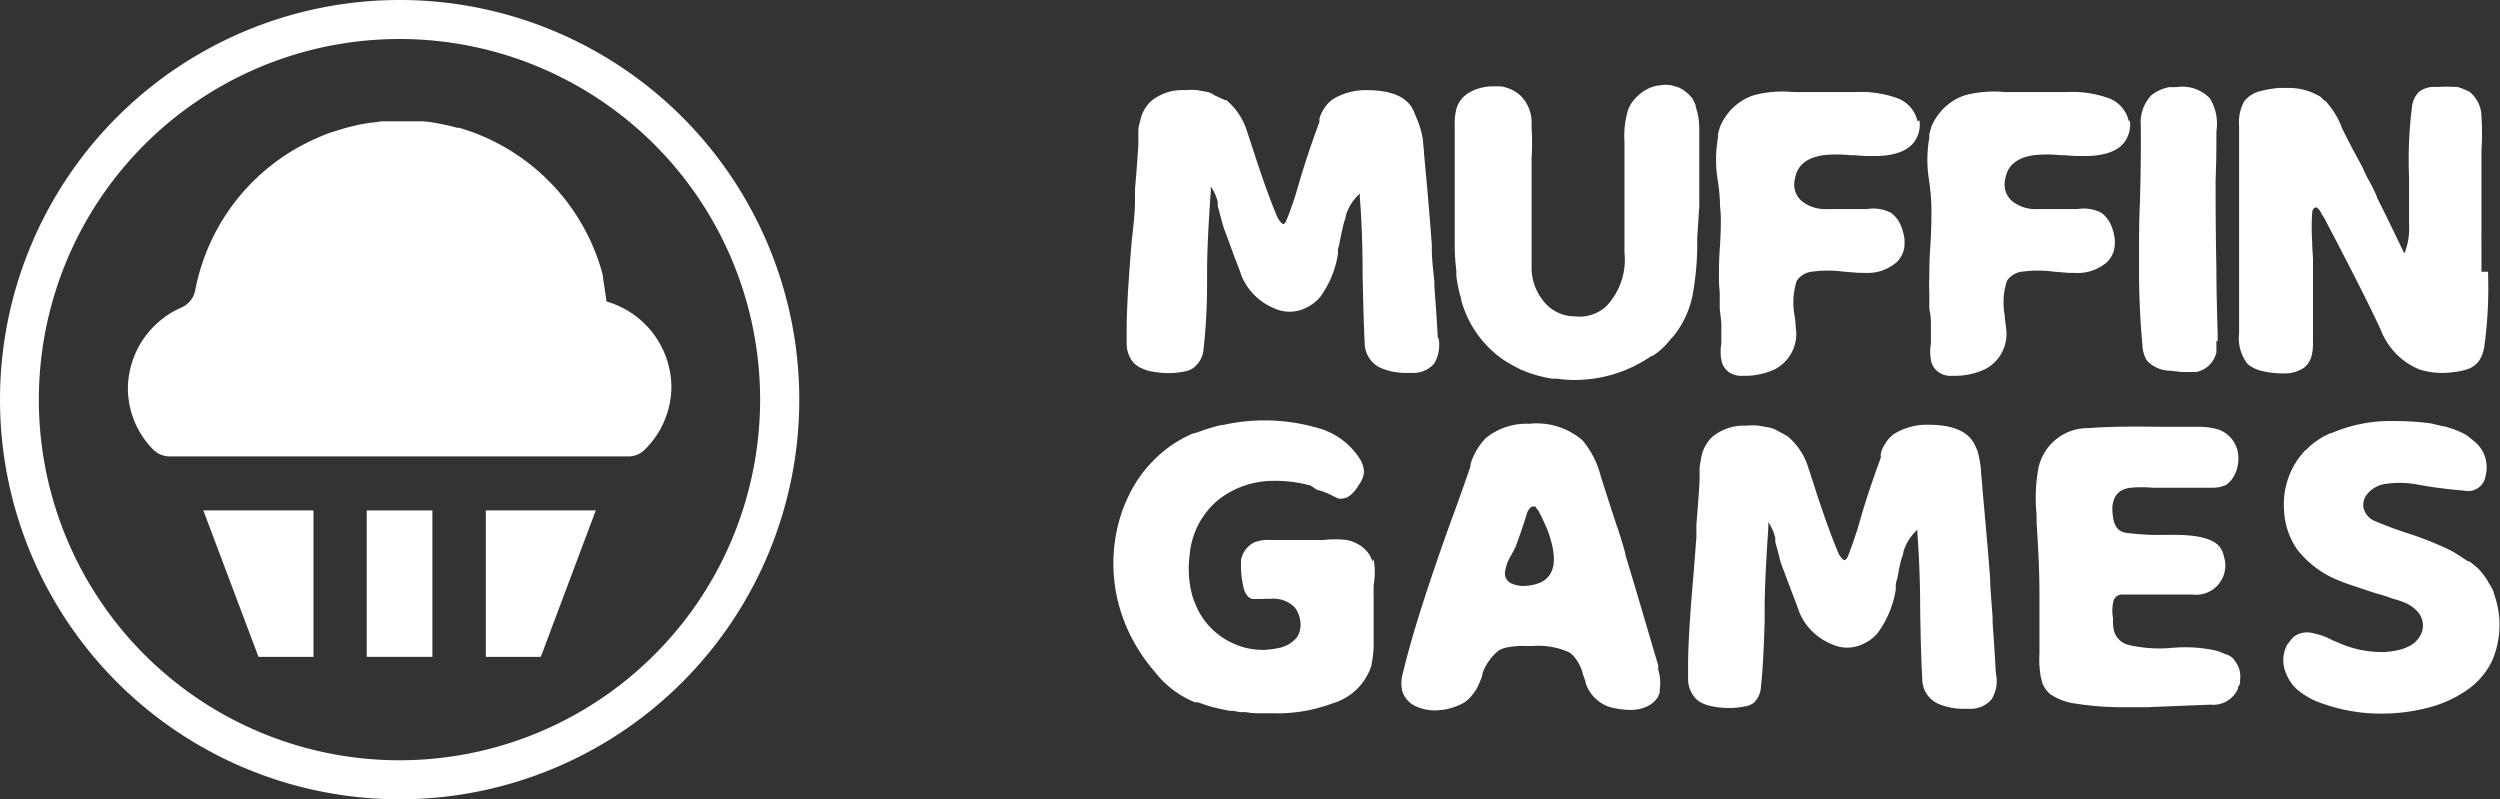<svg xmlns="http://www.w3.org/2000/svg" xmlns:xlink="http://www.w3.org/1999/xlink" id="레이어_1" data-name="레이어 1" viewBox="0 0 156.39 49.99"><rect x="0" y="0" width="156.39" height="49.99" fill="#333333" stroke="none"/><defs><style>.cls-1{fill:none;}.cls-2{clip-path:url(#clip-path);}.cls-3{fill:#fff;}</style><clipPath id="clip-path"><rect class="cls-1" width="156.39" height="49.99"/></clipPath></defs><g class="cls-2"><g id="그룹_1" data-name="그룹 1"><path id="패스_1" data-name="패스 1" class="cls-3" d="M90,21.2a2.3,2.3,0,0,1-.28,1.54,1.73,1.73,0,0,1-1.21.59l-.54,0a4.14,4.14,0,0,1-1.52-.28,1.72,1.72,0,0,1-1.08-1.6c-.05-.94-.09-2.35-.13-4.24,0-2.19-.09-3.83-.18-4.93a.3.3,0,0,0,0-.16h0l0,0a3,3,0,0,0-.87,1.36c0,.14-.08.3-.13.49s-.15.65-.26,1.18c0,.14-.07.28-.1.41v.15l0,.16a6.21,6.21,0,0,1-1.13,2.73,2.72,2.72,0,0,1-.9.67,2.29,2.29,0,0,1-2,0,3.76,3.76,0,0,1-2-2c-.08-.26-.24-.67-.46-1.23-.26-.71-.45-1.24-.59-1.6s-.17-.57-.31-1.05a3.65,3.65,0,0,0-.13-.46,2.38,2.38,0,0,1,0-.26,2.64,2.64,0,0,0-.44-1l0,0V12c-.16,2.23-.23,3.91-.23,5l0,.82c0,1.83-.13,3.2-.23,4.11A1.6,1.6,0,0,1,74.67,23a1.37,1.37,0,0,1-.64.25,5.06,5.06,0,0,1-1.9,0,2.16,2.16,0,0,1-.44-.1l0,0L71.33,23h0a2.14,2.14,0,0,1-.39-.28,1.81,1.81,0,0,1-.46-1.19l0-.28v-.05q0-.26,0-.57,0-1.87.33-5.7Q71,13.37,71,12.6l0-.77c.11-1.23.17-2.16.21-2.78,0-.32,0-.57,0-.74s0-.39.1-.67a2.31,2.31,0,0,1,.67-1.29,3.07,3.07,0,0,1,2.16-.71,4,4,0,0,1,.77,0h0l.7.13a1.11,1.11,0,0,1,.34.18l.68.31.08,0a4.1,4.1,0,0,1,1.31,2c.12.34.29.87.52,1.57.54,1.66,1,2.88,1.33,3.67a1.3,1.3,0,0,0,.29.44.24.24,0,0,0,.15.08s.1-.09.15-.21a19.86,19.86,0,0,0,.8-2.36c.19-.64.34-1.11.44-1.42.29-.89.56-1.66.84-2.4V7.6a1.33,1.33,0,0,1,0-.19,2.36,2.36,0,0,1,.8-1.18,3.93,3.93,0,0,1,2.16-.59c1.53,0,2.49.41,2.9,1.23l0,0,.15.36A6.09,6.09,0,0,1,89,8.66l.08.85,0,.1c.21,2.19.37,4.1.49,5.71a.05.05,0,0,1,0,0l0,.28c0,.74.11,1.43.16,2.08l0,.29v0c.09,1.12.16,2.16.21,3.14"/><path id="패스_2" data-name="패스 2" class="cls-3" d="M106.17,14.9a17.88,17.88,0,0,1-.28,3.51,5.87,5.87,0,0,1-1.24,2.66l-.1.1-.28.34v0a5.59,5.59,0,0,1-.62.57h0l-.3.2-.06,0a8.45,8.45,0,0,1-4.75,1.49h-.13a7.77,7.77,0,0,1-1-.08h-.19l-.1,0a8.06,8.06,0,0,1-1.67-.44h0l-.1-.05-.15-.05a10.43,10.43,0,0,1-1.09-.6,6.66,6.66,0,0,1-2.7-3.77l0-.08-.08-.26a9.58,9.58,0,0,1-.23-1.21l0-.25v-.08A13.31,13.31,0,0,1,91,15.47l0-7.66a3.56,3.56,0,0,1,.13-1.08,1.75,1.75,0,0,1,.89-1,3,3,0,0,1,1.4-.33h.1l.36,0A2.41,2.41,0,0,1,95.14,6a2.41,2.41,0,0,1,.67,1.54l0,.36V8a15.06,15.06,0,0,1,0,1.9c0,.43,0,.72,0,.87q0,1,0,2.88c0,1.37,0,2.39,0,3.06a3.28,3.28,0,0,0,.71,2.08,2.49,2.49,0,0,0,2,1,2.45,2.45,0,0,0,2-.67,4.26,4.26,0,0,0,1.1-3.34v-.36l0-1.7,0-4.86a5.64,5.64,0,0,1,.23-2,2.18,2.18,0,0,1,.47-.73,2.62,2.62,0,0,1,.7-.54,2,2,0,0,1,.81-.25,2.11,2.11,0,0,1,.75,0h0l.43.13h0a2.28,2.28,0,0,1,.88.72V6.19l.18.38v0l0,.08a4.42,4.42,0,0,1,.23,1.49c0,1.06,0,2.65,0,4.78Z"/><path id="패스_3" data-name="패스 3" class="cls-3" d="M120.07,7.53a1.73,1.73,0,0,1-.13,1q-.47,1.15-2.46,1.23h-.36c-.28,0-.64,0-1.09-.05h-.28a8,8,0,0,0-1.7,0q-1.59.24-1.77,1.5a1.37,1.37,0,0,0,.44,1.38,2.38,2.38,0,0,0,1.56.49h2l.49,0a2.42,2.42,0,0,1,1.52.23,1.87,1.87,0,0,1,.64.85,3.49,3.49,0,0,1,.21.8v0c0,.11,0,.22,0,.34a1.6,1.6,0,0,1-.49,1.1,2.77,2.77,0,0,1-2,.67h-.36l-1-.08a7.11,7.11,0,0,0-1.9,0,1.3,1.3,0,0,0-1,.59,4.52,4.52,0,0,0-.13,2.16,6.48,6.48,0,0,1,.08.77,2.5,2.5,0,0,1-1.31,2.59,4.47,4.47,0,0,1-1.8.41H109a1.41,1.41,0,0,1-.77-.18,1.17,1.17,0,0,1-.55-.83,2.8,2.8,0,0,1,0-1q0-.42,0-.6c0-.15,0-.35,0-.59s-.05-.54-.1-1c0-.21,0-.44,0-.7l0-.2v-.1a9.39,9.39,0,0,1-.05-1c0-.45,0-1.11.07-2,.06-1.07.07-1.86,0-2.39a11.44,11.44,0,0,0-.13-1.55,8.05,8.05,0,0,1,0-2.77,1.06,1.06,0,0,0,0-.23h0v0l.1-.34V8a3.51,3.51,0,0,1,1.77-1.9.31.31,0,0,0,.13-.06h0l.3-.1h0l0,0a7.16,7.16,0,0,1,2.44-.18h.39c.7,0,1.75,0,3.13,0h.34a6.66,6.66,0,0,1,2.72.42,2,2,0,0,1,1.16,1.41"/><path id="패스_4" data-name="패스 4" class="cls-3" d="M133.23,7.53a1.73,1.73,0,0,1-.13,1c-.31.77-1.13,1.18-2.47,1.23h-.36c-.27,0-.63,0-1.08-.05h-.28a8,8,0,0,0-1.7,0q-1.59.24-1.77,1.5a1.37,1.37,0,0,0,.44,1.38,2.38,2.38,0,0,0,1.56.49h2l.49,0a2.42,2.42,0,0,1,1.52.23,1.87,1.87,0,0,1,.64.85,3,3,0,0,1,.2.8v0a1.87,1.87,0,0,1,0,.34,1.6,1.6,0,0,1-.49,1.1,2.8,2.8,0,0,1-2.05.67h-.36l-.95-.08a7.11,7.11,0,0,0-1.9,0,1.3,1.3,0,0,0-1,.59,4.4,4.4,0,0,0-.13,2.16c0,.25.06.51.08.77a2.49,2.49,0,0,1-1.32,2.59,4.47,4.47,0,0,1-1.8.41h-.25a1.29,1.29,0,0,1-.77-.18,1.12,1.12,0,0,1-.56-.83,2.8,2.8,0,0,1,0-1c0-.27,0-.47,0-.59s0-.35,0-.59,0-.55-.1-1c0-.21,0-.44,0-.69l0-.21v-.1a9.39,9.39,0,0,1,0-1c0-.45,0-1.11.07-2,.06-1.06.07-1.86.06-2.39s-.06-1-.13-1.55a8.05,8.05,0,0,1,0-2.77c0-.08,0-.16,0-.23h0v0l.1-.34V8a3.51,3.51,0,0,1,1.77-1.9.31.31,0,0,0,.13-.06h0l.3-.1h0l0,0a7.16,7.16,0,0,1,2.44-.18h.39c.7,0,1.75,0,3.13,0h.34a6.66,6.66,0,0,1,2.72.42,2,2,0,0,1,1.16,1.41"/><path id="패스_5" data-name="패스 5" class="cls-3" d="M138.65,21.3c0,.12,0,.24,0,.36v.08l0,.3v0a1.74,1.74,0,0,1-.13.36,1.58,1.58,0,0,1-1.15.87l0,0-.28,0H137a2.19,2.19,0,0,1-.36,0h-.18l-.69-.08a2,2,0,0,1-1.47-.64,2,2,0,0,1-.28-1q-.18-1.86-.21-4.14v-1.9c0-.67,0-1.66.06-3,.05-2,.06-3.44.05-4.42V7.86a2.46,2.46,0,0,1,.66-1.9,2.52,2.52,0,0,1,1.13-.51h0l.38,0h.06a2.39,2.39,0,0,1,2.08.69,3,3,0,0,1,.42,2.06l0,.2c0,.64,0,1.58-.05,2.83v.2c0,1.2,0,3,.05,5.43,0,2,.08,3.5.08,4.5"/><path id="패스_6" data-name="패스 6" class="cls-3" d="M155.64,17v0a27.09,27.09,0,0,1-.23,4.68,2.29,2.29,0,0,1-.35.92,1.54,1.54,0,0,1-.63.47,4.21,4.21,0,0,1-.72.18,7,7,0,0,1-.92.08,4.88,4.88,0,0,1-1.42-.21,4.36,4.36,0,0,1-2.44-2.49c-.73-1.58-1.92-3.92-3.54-7l-.16-.25a1,1,0,0,0-.23-.34c-.1-.08-.19-.09-.26,0s-.08.12-.1.28a13.52,13.52,0,0,0,0,1.8c0,.48.05.84.05,1.08s0,.87,0,1.49v.08c0,1.13,0,2,0,2.62,0,.44,0,.77,0,1a3.32,3.32,0,0,1-.09.89,1.4,1.4,0,0,1-.45.71,2.13,2.13,0,0,1-1,.36,5.64,5.64,0,0,1-1.59-.13,2.18,2.18,0,0,1-.95-.44,2.62,2.62,0,0,1-.54-1.93c0-1.14,0-2.88,0-5.21q0-1.52,0-2.52V7.91a2.76,2.76,0,0,1,.33-1.59,1.82,1.82,0,0,1,1-.62,6.61,6.61,0,0,1,1.18-.2h0l.36,0v0h.33a3.83,3.83,0,0,1,1.9.56l0,0,.23.23h0l0,0,.05,0v0a5.34,5.34,0,0,1,1,1.57,1.39,1.39,0,0,0,.12.28c.14.29.36.73.67,1.31l.54,1,.1.23.23.47c.16.27.3.55.44.84l.13.29h0v.05c.51,1,1.09,2.2,1.72,3.52a0,0,0,0,1,0,0h0l.05-.1a4.19,4.19,0,0,0,.25-1.72v-.36c0-.89,0-1.75,0-2.6a26.23,26.23,0,0,1,.18-4.34,1.54,1.54,0,0,1,.46-1,1.65,1.65,0,0,1,.77-.29l.39,0a7,7,0,0,1,1,0,.85.85,0,0,1,.23,0v0l.31.1h0l.44.2a2,2,0,0,1,.75,1.52,18.11,18.11,0,0,1,0,2.21c0,.51,0,.9,0,1.16v4.08a3.58,3.58,0,0,0,0,.36v.16c0,.29,0,.77,0,1.44V17Z"/><path id="패스_7" data-name="패스 7" class="cls-3" d="M85.93,35a4.47,4.47,0,0,1,0,1.59l0,.23a4,4,0,0,0,0,.44l0,2.55v.3a6.28,6.28,0,0,1-.13,1.44c0,.12-.07.23-.1.34A3.63,3.63,0,0,1,83.36,44a9.78,9.78,0,0,1-3.67.62h-.42l-.31,0c-.32,0-.65,0-1-.07l-.31,0h-.05l-.44-.08-.21,0c-.48-.09-1-.2-1.44-.34l-.59-.2-.18,0A6.08,6.08,0,0,1,72.22,42a10.54,10.54,0,0,1-1.76-2.81,10,10,0,0,1-.31-7.07,8.44,8.44,0,0,1,.36-.9,8,8,0,0,1,1.68-2.45,7.7,7.7,0,0,1,2.45-1.66l.06,0,.25-.08,0,0a12.57,12.57,0,0,1,1.23-.39l.23-.05.08,0h0a11.84,11.84,0,0,1,5.52.07l.18.05a4.55,4.55,0,0,1,2.88,2,1.76,1.76,0,0,1,.26.8,1.64,1.64,0,0,1-.31.8c-.33.55-.67.84-1,.87a.65.65,0,0,1-.31,0h0l-.34-.16,0,0-.15-.08a5.42,5.42,0,0,0-.85-.31L82,30.38a8.34,8.34,0,0,0-2.39-.3,5.55,5.55,0,0,0-3.41,1.2,5,5,0,0,0-1.78,3.46,6.39,6.39,0,0,0,.21,2.68c.1.26.21.52.33.77a4.52,4.52,0,0,0,2.06,2,4.32,4.32,0,0,0,2.83.37,2,2,0,0,0,1.28-.69,1.45,1.45,0,0,0,.22-.95A1.85,1.85,0,0,0,81,38a1.9,1.9,0,0,0-1.54-.54l-.38,0a1.7,1.7,0,0,1-.39,0,1.57,1.57,0,0,1-.37,0,.49.49,0,0,1-.3-.21,1.11,1.11,0,0,1-.21-.42,5.91,5.91,0,0,1-.18-1.57.64.64,0,0,0,0-.2l0,0a1.54,1.54,0,0,1,.83-1.13,2.3,2.3,0,0,1,1-.15l1,0h0l.25,0h.08q.75,0,1.23,0l.77,0a6.56,6.56,0,0,1,1.47,0,2.87,2.87,0,0,1,.64.23,2.15,2.15,0,0,1,.58.45,1.66,1.66,0,0,1,.37.66"/><path id="패스_8" data-name="패스 8" class="cls-3" d="M103.85,43.25h0l-.13.34,0,0a1.64,1.64,0,0,1-.68.6,2.47,2.47,0,0,1-1.07.22,4.9,4.9,0,0,1-.93-.1,2.34,2.34,0,0,1-1.85-1.59c0-.14-.11-.33-.18-.59A2.66,2.66,0,0,0,98.4,41a1.45,1.45,0,0,0-.23-.19,4.7,4.7,0,0,0-2.28-.4l-.39,0a5.49,5.49,0,0,0-1.28.1,1.63,1.63,0,0,0-.49.2,3.22,3.22,0,0,0-1,1.44l0,.1h0c-.09.26-.2.51-.31.75a3.14,3.14,0,0,1-.43.6,1.74,1.74,0,0,1-.7.5,3.67,3.67,0,0,1-1.3.33,2.84,2.84,0,0,1-1.38-.23,1.55,1.55,0,0,1-.9-1,2.37,2.37,0,0,1,.08-1.21q.73-3.11,2.9-9.18l.31-.84c.36-1,.64-1.79.85-2.39a.43.43,0,0,1,.05-.16l.08-.22L92,29a4.1,4.1,0,0,1,.92-1.57,4,4,0,0,1,2.73-.92A4.39,4.39,0,0,1,99,27.55a5.67,5.67,0,0,1,1.13,2.21c.31,1,.64,2,1,3.11l.08.21c.12.38.24.76.36,1.16l.1.36v0l0,.08c.55,1.81,1.23,4.13,2.06,6.94l0,.1,0,.07,0,.1a2.78,2.78,0,0,1,.08,1.34M96.14,31.84a.65.65,0,0,0-.1-.15.17.17,0,0,0-.1,0,.61.61,0,0,0-.13,0l-.1.1a.91.91,0,0,0-.23.46c-.21.67-.44,1.34-.69,2l-.26.49a2.55,2.55,0,0,0-.39,1.13.7.7,0,0,0,.39.62,1.82,1.82,0,0,0,1,.15,2.6,2.6,0,0,0,.9-.23c.9-.48,1-1.56.38-3.24-.15-.37-.35-.79-.59-1.26Z"/><path id="패스_9" data-name="패스 9" class="cls-3" d="M124.87,42.2a2.19,2.19,0,0,1-.28,1.54,1.73,1.73,0,0,1-1.21.6l-.54,0a4.09,4.09,0,0,1-1.51-.28,1.69,1.69,0,0,1-1.08-1.59c-.06-1-.1-2.36-.13-4.24,0-2.2-.1-3.84-.18-4.94a.66.66,0,0,0,0-.15h0l0,0a3.1,3.1,0,0,0-.87,1.37c0,.13-.07.3-.13.48s-.15.66-.25,1.19a1.89,1.89,0,0,0-.1.41l0,.23,0,.08a6.27,6.27,0,0,1-1.14,2.71,2.47,2.47,0,0,1-.9.67,2.26,2.26,0,0,1-2,0,3.75,3.75,0,0,1-1.22-.82,3.51,3.51,0,0,1-.78-1.19c-.09-.25-.24-.66-.46-1.23s-.46-1.23-.6-1.59-.17-.58-.3-1.06c-.06-.2-.1-.36-.13-.46a1.09,1.09,0,0,1,0-.26,2.94,2.94,0,0,0-.44-1l0,0V33c-.15,2.23-.23,3.91-.23,5l0,.82c-.05,1.84-.13,3.21-.23,4.12a1.54,1.54,0,0,1-.42,1,1.3,1.3,0,0,1-.64.26,5.06,5.06,0,0,1-1.9,0,3.48,3.48,0,0,1-.44-.1l0,0-.31-.13h0a1.49,1.49,0,0,1-.38-.28,1.79,1.79,0,0,1-.47-1.18v0l0-.26V42.2c0-.17,0-.36,0-.56q0-1.87.34-5.71l.18-2.34,0-.77c.1-1.23.17-2.16.2-2.77,0-.33,0-.58,0-.75s.06-.39.1-.66a2.37,2.37,0,0,1,.67-1.29,3.09,3.09,0,0,1,2.16-.72,3.29,3.29,0,0,1,.77,0h0l.69.12a1.91,1.91,0,0,1,.36.13l.67.36.08.05a4.1,4.1,0,0,1,1.31,2c.12.35.29.87.51,1.57.55,1.66,1,2.89,1.34,3.68a1.23,1.23,0,0,0,.28.43.21.21,0,0,0,.16.07s.1-.08.16-.2a23.56,23.56,0,0,0,.8-2.37c.18-.63.33-1.1.43-1.41.29-.89.58-1.7.85-2.44a1.35,1.35,0,0,1,0-.28,2.36,2.36,0,0,1,.8-1.18,3.93,3.93,0,0,1,2.16-.59c1.53,0,2.49.41,2.9,1.23l.18.39a6.11,6.11,0,0,1,.23,1.41l.08.85,0,.1c.2,2.19.37,4.09.49,5.71a.08.08,0,0,1,0,0l0,.28c.05.74.1,1.43.15,2.08l0,.28v.06c.08,1.11.15,2.16.2,3.13"/><path id="패스_10" data-name="패스 10" class="cls-3" d="M139.77,41.3a1.57,1.57,0,0,1,.36,1.23c0,.09,0,.17,0,.23h0L140,43l0,.08a1.69,1.69,0,0,1-1.72,1l-4,.16H133a18.83,18.83,0,0,1-3.18-.23,3.54,3.54,0,0,1-1.41-.49l-.16-.1a1.75,1.75,0,0,1-.49-.69l0,0v0l-.1-.41a6,6,0,0,1-.08-1.41v-.8c0-1,0-2,0-2.9,0-1.51-.08-3-.18-4.55,0-.08,0-.25,0-.49a10.07,10.07,0,0,1,.13-2.95,3.16,3.16,0,0,1,3.19-2.44c1-.09,2.52-.11,4.54-.08l2.11,0a5.2,5.2,0,0,1,.88.05h0a3.2,3.2,0,0,1,.61.15A1.87,1.87,0,0,1,140,28.35a2.2,2.2,0,0,1-.05.92,2,2,0,0,1-.41.81,1.67,1.67,0,0,1-.28.25,2,2,0,0,1-.9.18q-1.55,0-3.06,0l-.64,0a7.84,7.84,0,0,0-1.37,0,1.61,1.61,0,0,0-.59.18,1.1,1.1,0,0,0-.46.56,1.88,1.88,0,0,0-.1.47c0,1,.23,1.51.85,1.61a16.24,16.24,0,0,0,2.52.13h.54c1.5,0,2.44.26,2.82.77a1.61,1.61,0,0,1,.26.62,1.83,1.83,0,0,1-2,2.34l-2.57,0h-1.74a.58.58,0,0,0-.59.34,2.54,2.54,0,0,0-.05,1.13v.26a1.93,1.93,0,0,0,.12.71,1.26,1.26,0,0,0,.88.72,8.56,8.56,0,0,0,2.67.18,9,9,0,0,1,2.83.18,5.48,5.48,0,0,1,.56.23l.08,0,.26.15h0a1.31,1.31,0,0,1,.23.24"/><path id="패스_11" data-name="패스 11" class="cls-3" d="M156,37.11a5.65,5.65,0,0,1-.11,4.24,4.67,4.67,0,0,1-1.43,1.72,7.41,7.41,0,0,1-2.31,1.13,11.5,11.5,0,0,1-3.14.44,10.85,10.85,0,0,1-3.7-.62,4.72,4.72,0,0,1-1.44-.75,2.55,2.55,0,0,1-.8-1l-.1-.23a.88.88,0,0,0-.05-.15,2.09,2.09,0,0,1,.16-1.57h0l.16-.2v0l0,0a1.62,1.62,0,0,1,.31-.33,1.38,1.38,0,0,1,1-.21,4.53,4.53,0,0,1,1.34.46l.38.16a6.66,6.66,0,0,0,2.68.59h.15a5.63,5.63,0,0,0,1.08-.16,2.85,2.85,0,0,0,.51-.2,1.57,1.57,0,0,0,.7-.65,1.26,1.26,0,0,0,.13-1,1.34,1.34,0,0,0-.44-.67,2.13,2.13,0,0,0-.62-.4,6,6,0,0,0-.82-.27l-.2-.08-.47-.15-.36-.1c-.85-.28-1.51-.5-2-.67l-.39-.16a6.17,6.17,0,0,1-2.51-1.9,4.63,4.63,0,0,1-.83-2.49,4.94,4.94,0,0,1,1-3.34v0l.34-.41v.05a3.79,3.79,0,0,1,.51-.47c.17-.13.37-.26.59-.4h0l.43-.21.06,0a9.33,9.33,0,0,1,4-.77,15.64,15.64,0,0,1,2.27.15l.77.18.07,0,.26.08a5.57,5.57,0,0,1,1.1.46l.13.1v0l.23.18.05.05a2.08,2.08,0,0,1,.8,2.21,1.1,1.1,0,0,1-1.34.94c-.93-.07-1.85-.19-2.77-.35a6.09,6.09,0,0,0-2.21-.06,1.78,1.78,0,0,0-1.08.62,1.05,1.05,0,0,0-.23.9,1.19,1.19,0,0,0,.77.82c.41.18,1,.41,1.87.7a21.42,21.42,0,0,1,2.78,1.1c.31.17.62.37.95.59l.15.1.08,0v0c.21.15.39.3.54.43a4.39,4.39,0,0,1,.62.8h0l.05.1.08.13v0a2.45,2.45,0,0,1,.26.51"/><path id="패스_12" data-name="패스 12" class="cls-3" d="M19.61,41.09H16.17l-3.45-9.16h6.89Z"/><path id="패스_13" data-name="패스 13" class="cls-3" d="M33.83,41.09H30.39V31.93h6.88Z"/><rect id="사각형_2" data-name="사각형 2" class="cls-3" x="22.94" y="31.93" width="4.11" height="9.16"/><path id="패스_14" data-name="패스 14" class="cls-3" d="M42,24.24a5.61,5.61,0,0,0-4.06-5.38c-.07-.57-.26-1.66-.23-1.65a13.09,13.09,0,0,0-9-9.22l-.13,0c-.31-.09-.62-.16-.93-.22l-.24-.05c-.3-.06-.6-.1-.9-.13l-.28,0c-.4,0-.79,0-1.19,0h0c-.4,0-.79,0-1.17,0l-.5.07a6,6,0,0,0-.63.09,6.4,6.4,0,0,0-.66.14l-.42.1-.78.24-.23.07c-.31.11-.61.24-.9.37h0a13.05,13.05,0,0,0-7.54,9.5,1.48,1.48,0,0,1-.87,1.07A5.59,5.59,0,0,0,8,24.24a5.47,5.47,0,0,0,1.6,3.9,1.46,1.46,0,0,0,1.06.41H39.26a1.43,1.43,0,0,0,1.06-.41A5.55,5.55,0,0,0,42,24.24"/><path id="패스_15" data-name="패스 15" class="cls-3" d="M25,50A25,25,0,1,1,50,25,25,25,0,0,1,25,50M25,2.44A22.56,22.56,0,1,0,47.55,25,22.56,22.56,0,0,0,25,2.44"/></g></g></svg>